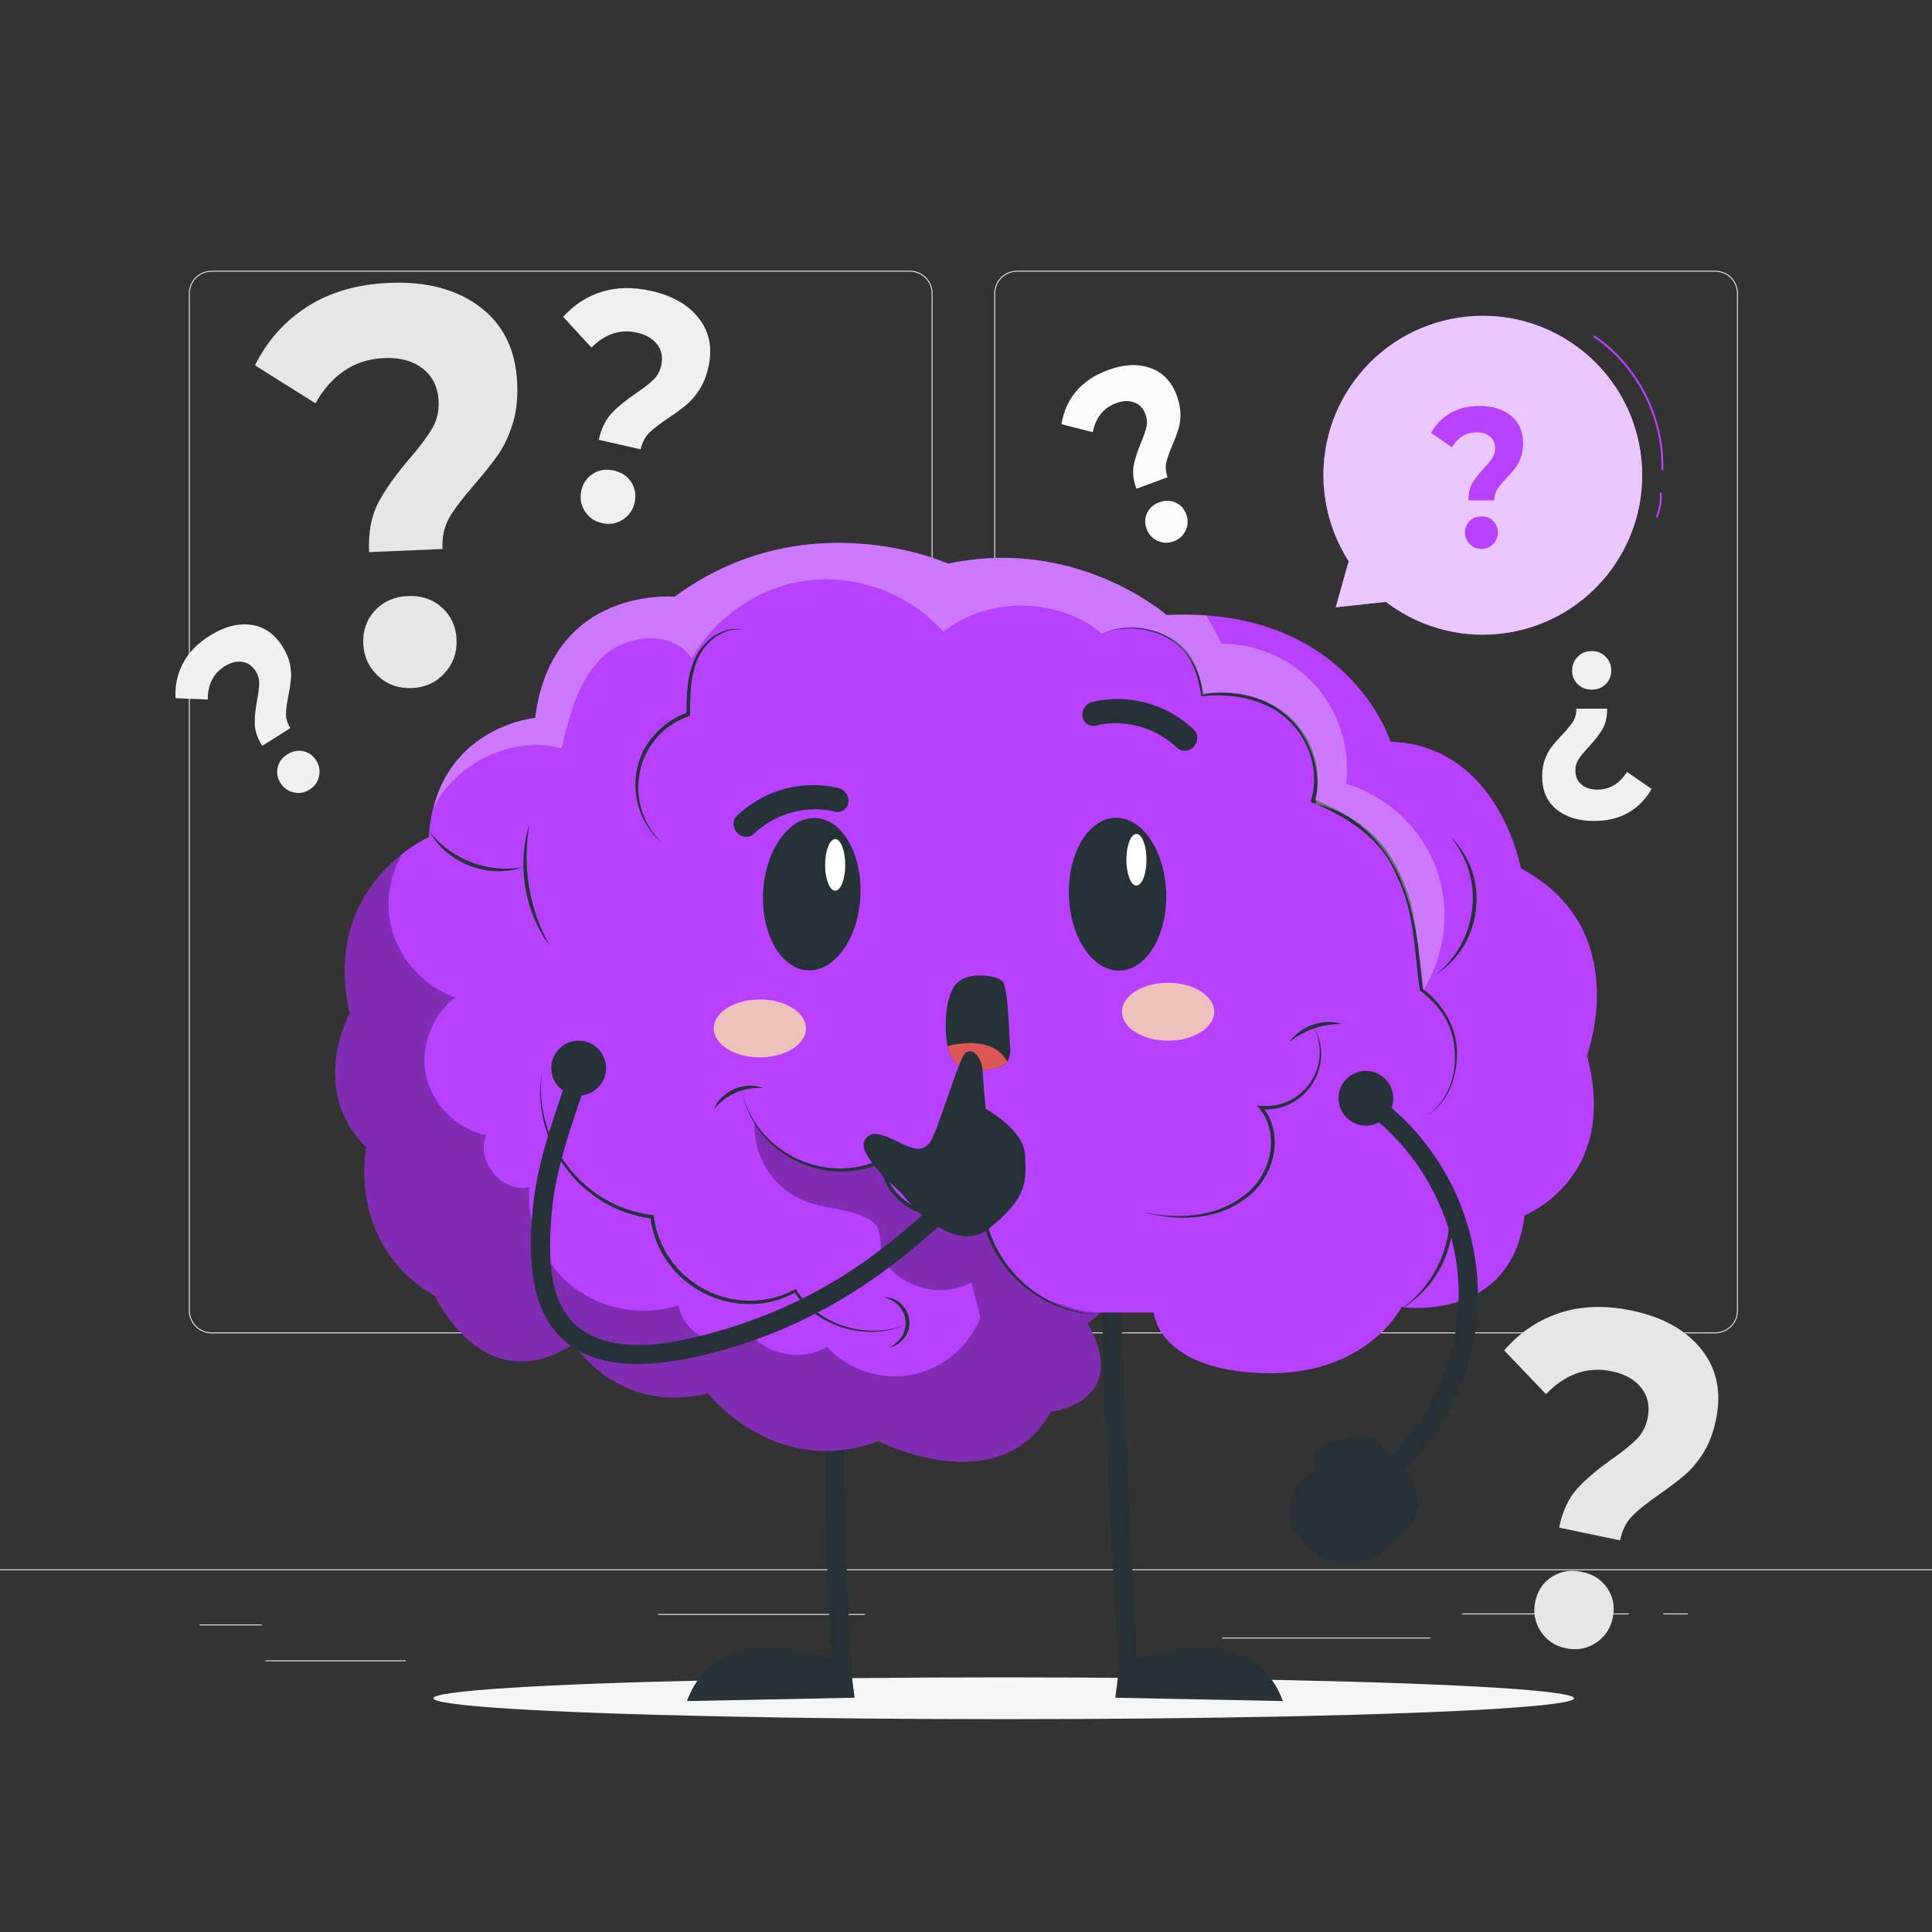 <svg xmlns="http://www.w3.org/2000/svg" viewBox="0 0 500 500"><rect x="0" y="0" width="500" height="500" fill="#333333" stroke="none"/><g id="freepik--background-complete--inject-4"><g><g><g><path d="M443.92,345.062h-180.746c-3.232,0-5.862-2.63-5.862-5.862V75.926c0-3.232,2.63-5.862,5.862-5.862h180.746c3.232,0,5.862,2.629,5.862,5.862V339.2c0,3.232-2.63,5.862-5.862,5.862ZM263.174,70.314c-3.095,0-5.612,2.518-5.612,5.612V339.2c0,3.095,2.518,5.612,5.612,5.612h180.746c3.095,0,5.612-2.518,5.612-5.612V75.926c0-3.094-2.518-5.612-5.612-5.612h-180.746Z" style="fill:#e0e0e0;"></path><path d="M235.493,345.062H54.746c-3.232,0-5.862-2.63-5.862-5.862V75.926c0-3.232,2.629-5.862,5.862-5.862H235.493c3.232,0,5.862,2.629,5.862,5.862V339.2c0,3.232-2.63,5.862-5.862,5.862ZM54.746,70.314c-3.094,0-5.612,2.518-5.612,5.612V339.2c0,3.095,2.518,5.612,5.612,5.612H235.493c3.095,0,5.612-2.518,5.612-5.612V75.926c0-3.094-2.518-5.612-5.612-5.612H54.746Z" style="fill:#e0e0e0;"></path></g><rect x="0" y="406.131" width="500" height=".25" style="fill:#e0e0e0;"></rect></g><rect x="51.672" y="420.396" width="16.06" height=".25" style="fill:#e0e0e0;"></rect><rect x="170.352" y="417.686" width="53.53" height=".25" style="fill:#e0e0e0;"></rect><rect x="68.732" y="429.686" width="36.25" height=".25" style="fill:#e0e0e0;"></rect><rect x="378.352" y="417.556" width="43.19" height=".25" style="fill:#e0e0e0;"></rect><rect x="430.452" y="417.556" width="6.33" height=".25" style="fill:#e0e0e0;"></rect><rect x="316.212" y="423.786" width="53.89" height=".25" style="fill:#e0e0e0;"></rect></g><path d="M408.147,385.3c2.217-2.441,5.244-5.013,9.079-7.717,2.812-1.978,4.931-3.693,6.359-5.145,1.432-1.451,2.368-3.242,2.813-5.374,.631-3.026,.102-5.635-1.588-7.824-1.689-2.189-4.24-3.638-7.653-4.349-3.277-.683-6.353-.491-9.227,.577-2.876,1.063-5.482,2.852-7.821,5.351l-10.831-11.352c4.019-4.629,8.816-7.86,14.396-9.687,5.577-1.828,11.781-2.03,18.61-.607,8.013,1.67,14.022,5.017,18.028,10.036,4.006,5.019,5.267,11.09,3.783,18.214-.7,3.357-1.784,6.205-3.253,8.546-1.469,2.342-3.066,4.253-4.792,5.727-1.723,1.478-3.906,3.138-6.542,4.982-3.14,2.164-5.495,4.044-7.063,5.638-1.568,1.594-2.627,3.702-3.174,6.323l-15.778-3.288c.887-4.258,2.437-7.606,4.654-10.05Zm-9.424,36.872c-1.513-2.341-1.98-4.904-1.399-7.691,.58-2.783,2.005-4.914,4.276-6.392,2.27-1.475,4.872-1.91,7.795-1.301,2.928,.61,5.135,2.047,6.627,4.306,1.492,2.262,1.947,4.785,1.367,7.568-.581,2.787-2.028,4.951-4.35,6.493-2.322,1.542-4.908,2.014-7.767,1.419-2.854-.595-5.04-2.061-6.55-4.402Z" style="fill:#e6e6e6;"></path><path d="M97.928,130.047c1.828-3.433,4.544-7.251,8.146-11.454,2.643-3.076,4.568-5.651,5.781-7.726,1.217-2.074,1.769-4.393,1.659-6.96-.156-3.643-1.516-6.473-4.082-8.487-2.566-2.014-5.902-2.931-10.01-2.755-3.945,.169-7.406,1.279-10.383,3.333-2.981,2.048-5.442,4.849-7.392,8.383l-15.673-9.842c3.255-6.457,7.803-11.541,13.655-15.246,5.847-3.706,12.883-5.734,21.103-6.085,9.646-.412,17.486,1.675,23.52,6.253,6.034,4.579,9.235,11.155,9.601,19.731,.173,4.042-.242,7.612-1.244,10.714-1.002,3.103-2.273,5.751-3.82,7.936-1.542,2.189-3.558,4.72-6.037,7.592-2.964,3.384-5.112,6.215-6.443,8.492-1.331,2.277-1.932,4.994-1.797,8.149l-18.994,.812c-.219-5.126,.583-9.402,2.41-12.84Zm-.095,44.89c-2.408-2.238-3.684-5.033-3.827-8.388-.143-3.35,.869-6.2,3.037-8.547,2.168-2.344,5.017-3.595,8.536-3.746,3.524-.151,6.464,.854,8.825,3.004,2.361,2.154,3.613,4.907,3.756,8.257,.143,3.355-.885,6.248-3.093,8.684-2.209,2.436-5.029,3.725-8.47,3.872-3.436,.147-6.36-.897-8.764-3.136Z" style="fill:#e6e6e6;"></path><path d="M158.297,106.946c1.56-1.655,3.68-3.389,6.359-5.205,1.964-1.328,3.447-2.484,4.451-3.467,1.006-.982,1.674-2.205,2.008-3.67,.473-2.079,.142-3.884-.995-5.415-1.137-1.531-2.877-2.562-5.221-3.096-2.251-.513-4.374-.419-6.37,.28-1.997,.696-3.817,1.896-5.461,3.589l-7.323-7.966c2.83-3.141,6.179-5.307,10.05-6.495,3.869-1.189,8.149-1.249,12.84-.181,5.504,1.254,9.604,3.639,12.302,7.151,2.698,3.512,3.49,7.715,2.375,12.608-.525,2.306-1.309,4.256-2.352,5.851-1.043,1.596-2.168,2.893-3.377,3.888-1.207,.997-2.734,2.114-4.575,3.352-2.193,1.452-3.841,2.718-4.942,3.797-1.102,1.079-1.859,2.519-2.269,4.319l-10.838-2.469c.666-2.925,1.778-5.213,3.337-6.87Zm-6.97,25.304c-1.014-1.633-1.302-3.406-.866-5.321,.435-1.912,1.445-3.363,3.03-4.353,1.584-.988,3.383-1.255,5.392-.797,2.011,.458,3.514,1.477,4.514,3.054,1,1.579,1.282,3.324,.846,5.236-.436,1.914-1.462,3.388-3.083,4.421-1.621,1.034-3.41,1.326-5.374,.879-1.961-.447-3.449-1.486-4.46-3.119Z" style="fill:#f0f0f0;"></path><path d="M414.695,188.736c-.826,1.404-2.031,2.952-3.613,4.647-1.161,1.24-2.012,2.283-2.557,3.129-.546,.846-.819,1.806-.819,2.882,0,1.527,.519,2.735,1.556,3.624s2.417,1.332,4.139,1.332c1.654,0,3.122-.403,4.404-1.209,1.284-.804,2.364-1.931,3.243-3.375l6.381,4.398c-1.477,2.643-3.471,4.689-5.986,6.135-2.513,1.446-5.493,2.169-8.938,2.169-4.043,0-7.286-1.013-9.729-3.037-2.443-2.024-3.664-4.832-3.664-8.427,0-1.694,.237-3.18,.712-4.461,.475-1.28,1.054-2.366,1.74-3.252,.684-.888,1.573-1.911,2.662-3.068,1.301-1.363,2.25-2.509,2.848-3.438,.598-.929,.897-2.055,.897-3.377h7.961c0,2.148-.412,3.924-1.238,5.329Zm.842-18.78c.968,.98,1.451,2.172,1.451,3.578,0,1.404-.474,2.579-1.424,3.522-.949,.942-2.163,1.415-3.639,1.415-1.477,0-2.689-.473-3.639-1.415-.949-.943-1.424-2.118-1.424-3.522,0-1.406,.482-2.598,1.449-3.578,.968-.98,2.171-1.469,3.613-1.469,1.44,0,2.645,.489,3.611,1.469Z" style="fill:#f0f0f0;"></path><path d="M65.931,187.448c-.054-1.757,.154-3.864,.623-6.322,.346-1.8,.523-3.242,.533-4.328,.012-1.087-.292-2.12-.912-3.103-.879-1.394-2.048-2.199-3.507-2.412s-2.973,.176-4.545,1.167c-1.51,.952-2.618,2.165-3.324,3.638-.71,1.473-1.046,3.124-1.017,4.948l-8.357-.342c-.173-3.264,.47-6.279,1.933-9.046,1.462-2.767,3.766-5.142,6.911-7.125,3.691-2.328,7.235-3.269,10.63-2.828,3.395,.441,6.127,2.302,8.196,5.583,.975,1.546,1.614,3.04,1.918,4.482,.304,1.442,.4,2.766,.284,3.971-.113,1.205-.336,2.65-.663,4.333-.403,1.993-.61,3.586-.621,4.778-.011,1.192,.363,2.393,1.125,3.6l-7.268,4.583c-1.237-1.961-1.882-3.819-1.938-5.577Zm10.042,17.629c-1.447-.337-2.575-1.147-3.385-2.431-.808-1.282-1.051-2.627-.728-4.035,.324-1.406,1.161-2.537,2.507-3.386,1.349-.85,2.727-1.117,4.136-.803,1.41,.315,2.519,1.113,3.327,2.395,.809,1.284,1.056,2.65,.737,4.101-.319,1.452-1.136,2.59-2.453,3.421-1.315,.829-2.696,1.076-4.142,.738Z" style="fill:#f0f0f0;"></path><path d="M293.373,120.629c.31-1.73,.95-3.749,1.917-6.056,.711-1.689,1.182-3.064,1.416-4.125,.236-1.061,.152-2.135-.251-3.224-.572-1.546-1.549-2.575-2.932-3.085-1.383-.511-2.945-.443-4.688,.202-1.674,.619-3.009,1.577-4.005,2.872-.999,1.294-1.669,2.84-2.018,4.631l-8.106-2.062c.505-3.229,1.758-6.046,3.762-8.451,2.002-2.405,4.748-4.252,8.235-5.542,4.093-1.514,7.754-1.702,10.985-.569,3.23,1.134,5.519,3.519,6.864,7.158,.634,1.715,.951,3.308,.95,4.782-.001,1.474-.181,2.789-.543,3.943-.36,1.156-.876,2.523-1.545,4.103-.806,1.867-1.338,3.382-1.595,4.546-.257,1.164-.139,2.416,.356,3.755l-8.059,2.981c-.804-2.175-1.052-4.126-.742-5.857Zm6.179,19.325c-1.346-.629-2.282-1.655-2.809-3.078-.526-1.421-.485-2.788,.122-4.098,.608-1.309,1.66-2.242,3.153-2.794,1.495-.553,2.899-.529,4.213,.069,1.314,.6,2.234,1.61,2.76,3.032,.527,1.423,.485,2.811-.127,4.164-.613,1.354-1.647,2.299-3.107,2.839-1.458,.539-2.86,.496-4.205-.135Z" style="fill:#fafafa;"></path></g><g id="freepik--Shadow--inject-4"><ellipse cx="259.753" cy="439.512" rx="147.605" ry="5.41" style="fill:#f5f5f5;"></ellipse></g><g id="freepik--Brain--inject-4"><g><g><g><path d="M220.615,435.631c-1.21-18.671-1.91-37.375-2.086-56.085-.05-5.298-.057-10.597-.025-15.895,.019-3.218-4.98-3.222-5,0-.113,18.71,.283,37.423,1.204,56.111,.261,5.292,.564,10.582,.907,15.869,.087,1.348,1.087,2.5,2.5,2.5,1.286,0,2.588-1.146,2.5-2.5h0Z" style="fill:#263238;"></path><path d="M220.103,431.271s-33.106-15.62-42.324,8.962l43.392-.861-1.068-8.101Z" style="fill:#263238;"></path></g><g><path d="M294.614,435.631c-.51-9.026-.99-18.053-1.458-27.081-.879-16.948-1.72-33.9-2.372-50.858-.281-7.306-.559-14.617-.607-21.929-.021-3.216-5.021-3.223-5,0,.098,14.744,.881,29.496,1.566,44.221,.715,15.353,1.507,30.702,2.341,46.049,.174,3.199,.349,6.399,.53,9.598,.181,3.199,5.182,3.22,5,0h0Z" style="fill:#263238;"></path><path d="M289.698,431.271s33.106-15.62,42.324,8.962l-43.392-.861,1.068-8.101Z" style="fill:#263238;"></path></g></g><g><path d="M138.507,185.777s-25.652,2.375-27.552,30.877c0,0-28.027,12.351-20.426,45.603,0,0-10.926,19.476,4.275,34.677,0,0-5.225,25.177,17.814,38.478,0,0,12.588,27.552,35.865,12.351,0,0,11.401,18.526,34.677,12.826,0,0,17.576,22.327,44.178,12.351,0,0,31.352,16.151,44.653-7.601,0,0,20.901-2.375,9.501-22.802l3.403-2.85h13.698s.95,14.726,28.027,15.676c27.077,.95,36.102-17.101,36.102-17.101,0,0,28.502,4.275,31.827-23.752,0,0,24.702-9.501,16.151-41.328,0,0,12.351-32.777-17.101-48.453,0,0-5.7-31.827-33.727-32.777,0,0-10.926-35.152-57.954-32.777,0,0-23.277-20.426-56.529-13.301,0,0-36.578-16.626-70.78,8.551,0,0-31.827-2.85-36.102,31.352Z" style="fill:#B840FF;"></path><g style="opacity:.3;"><path d="M253.386,312.762c-9.176,5.28-24.723-.979-24.786-12.48-12.388,4.813-25.844,1.704-33.329-9.88-.298,10.282,5.952,18.824,15.916,21.382,4.666,1.198,11.447,1.584,15.069,4.76,2.382,2.089,.973,7.581,2.792,10.175,4.805,6.851,14.998,9.221,22.333,5.194,.78,3.014,1.559,6.028,2.339,9.042-2.884,7.52-9.831,13.337-17.742,14.853-7.91,1.516-16.516-1.319-21.977-7.24-6.114,3.673-14.765,2.346-19.498-2.989-6.547,4.956-17.74,.345-18.897-7.784-9.223,3.018-19.904,1.111-27.512-4.911-7.609-6.023-11.917-15.981-11.097-25.65-7.023,1.635-14.06-6.856-11.15-13.453-7.512-1.528-13.856-7.745-15.536-15.224-1.68-7.479,1.397-15.812,7.534-20.405-8.344-2.878-14.938-10.346-16.761-18.982-1.293-6.123-.145-12.672,2.932-18.108-7.745,6.107-18.564,18.983-13.486,41.198,0,0-10.926,19.476,4.275,34.678,0,0-5.225,25.177,17.814,38.478,0,0,12.588,27.552,35.865,12.351,0,0,11.401,18.526,34.677,12.826,0,0,17.576,22.326,44.178,12.351,0,0,31.352,16.151,44.653-7.601,0,0,20.901-2.375,9.501-22.802l3.403-2.85h1.357c-5.029,.281-8.316-1.015-12.13-2.231-10.558-3.366-18.45-13.852-20.736-24.695Z"></path></g><g><path d="M111.139,215.195c4.859,6.278,12.768,9.901,20.676,9.595l1.701-.115c.561-.09,1.127-.169,1.699-.241-.545,.176-1.096,.345-1.653,.502l-1.702,.342-1.733,.16c-7.54,.412-15.327-3.564-18.988-10.243h0Z" style="fill:#263238;"></path><path d="M137.062,213.168c-1.709,9.377-.574,19.205,3.345,27.894,.486,1.095,1.264,2.627,1.814,3.68-.4-.557-.794-1.121-1.179-1.693-5.566-8.721-7.177-20.017-3.98-29.882h0Z" style="fill:#263238;"></path><path d="M171.363,218.139c-8.29-6.794-9.326-20.009-2.011-27.931,2.288-2.637,5.274-4.691,8.61-5.781l-.323,.447c.055-5.062,.117-10.406,2.49-15.036,2.264-4.479,7.482-8.21,12.611-6.772-5.084-1.053-9.904,2.691-11.994,7.074-2.128,4.585-2.155,9.755-2.16,14.738l0,.335-.323,.112c-13.915,4.889-17.566,22.611-6.901,32.815h0Z" style="fill:#263238;"></path><path d="M285.189,163.952c7.846-3.389,19.688-.858,23.643,7.254,1.397,2.685,2.16,5.631,2.685,8.573l-.35-.267c7.841-.855,16.446,.475,22.491,5.937,6.013,5.332,8.937,14.169,6.526,21.957l-.27-.584c4.685,1.92,9.292,4.216,13.304,7.413,6.16,4.722,9.661,11.994,11.867,19.281,1.732,7.415,2.259,15.014,3.143,22.547l-.155-.273c5.165,3.859,8.955,9.881,8.991,16.455,.113,6.318-2.198,13.311-7.981,16.533,8.102-5.01,9.433-17.674,4.841-25.464-1.572-2.723-3.837-4.987-6.333-6.89l-.135-.103-.02-.171c-1.439-9.876-1.331-20.301-5.936-29.372-3.808-9.737-12.986-15.544-22.349-19.249,2.558-7.474-.226-16.248-6.068-21.439-5.851-5.304-14.182-6.696-21.852-5.937l-.302,.027c-.484-3.009-1.203-6.016-2.574-8.73-3.794-8.028-15.368-10.675-23.166-7.5h0Z" style="fill:#263238;"></path><path d="M362.52,338.754c10.599-7.235,15.543-21.594,10.89-33.673-1.428-4.008-3.735-7.686-6.707-10.748,3.299,2.788,5.812,6.468,7.426,10.475,5.165,12.18-.07,27.487-11.609,33.946h0Z" style="fill:#263238;"></path><path d="M371.647,252.137c9.359-7.278,12.363-20.966,6.555-31.368-.763-1.485-1.711-2.873-2.763-4.19,1.221,1.167,2.265,2.516,3.188,3.945,6.7,10.34,3.525,25.109-6.98,31.614h0Z" style="fill:#263238;"></path><path d="M295.985,313.723c8.565,1.777,18.223,1.459,25.434-3.937,7.211-4.877,10.207-15.757,4.566-22.853l-.676-.834,1.068,.1c11.116,.929,18.723-10.733,13.506-20.653,5.982,9.952-1.985,22.53-13.589,21.552l.392-.734c6.133,7.588,2.929,18.972-4.756,24.123-7.452,5.42-17.375,5.531-25.944,3.236h0Z" style="fill:#263238;"></path><path d="M184.715,287.152c1.819-4.775,8.092-7.496,12.819-5.549-4.996-.38-9.68,1.643-12.819,5.549h0Z" style="fill:#263238;"></path><path d="M192.229,283.365c4.24,15.417,21.84,23.466,36.176,16.508l.716-.342-.07,.79c-.452,5.534,3.853,10.541,8.84,12.428,5.384,2.061,11.415,1.244,16.806-.466,1.491,14.904,14.563,27.236,29.571,27.918-15.028-.097-28.61-12.317-30.39-27.276l.577,.369c-2.717,.849-5.535,1.446-8.404,1.594-2.861,.148-5.794-.179-8.514-1.209-5.383-2.066-9.896-7.44-9.387-13.438l.646,.448c-14.683,7.112-32.869-1.477-36.566-17.325h0Z" style="fill:#263238;"></path><path d="M140.42,276.575c-3.041,18.03,10.261,35.821,28.39,37.863l.355,.044,.045,.357c2.208,17.185,21.094,26.992,36.43,18.91l.313-.164,.183,.294c5.814,9.24,18.757,13.116,28.771,8.694-10.048,4.869-23.318,1.084-29.407-8.288l.496,.13c-15.739,8.607-35.594-1.638-37.702-19.463l.4,.401c-18.528-2.143-31.981-20.53-28.275-38.778h0Z" style="fill:#263238;"></path><path d="M228.663,335.764c5.326-.319,8.771,6.308,5.372,10.492-.963,1.309-2.426,2.25-3.977,2.469,6.385-2.866,5.452-11.524-1.395-12.96h0Z" style="fill:#263238;"></path><path d="M333.646,269.723c2.886-4.241,8.909-6.295,13.783-4.689-5.1-.104-9.807,1.491-13.783,4.689h0Z" style="fill:#263238;"></path></g><g style="opacity:.3;"><path d="M368.4,256.108c5.848-9.285,7.072-21.333,3.21-31.605s-12.72-18.529-23.237-21.662c1.121-9.083-1.847-18.593-7.936-25.427-6.088-6.833-15.195-10.874-24.346-10.804-1.131-2.556-2.474-4.991-3.969-7.326-3.203-.229-6.584-.291-10.204-.109,0,0-23.277-20.426-56.529-13.301,0,0-36.578-16.626-70.78,8.551,0,0-31.827-2.85-36.102,31.352,0,0-20.889,1.942-26.359,23.273,5.928-11.651,20.412-18.825,33.2-15.38,1.982-8.553,4.253-17.629,10.632-23.662,6.379-6.033,18.309-6.971,23.057,.415,6.234-11.125,18.056-18.925,30.737-20.28,12.68-1.355,25.884,3.771,34.328,13.327,11.636-9.157,29.67-8.945,41.087,.483,5.442-2.521,12.132-2.137,17.251,.988,5.119,3.126,8.515,8.901,8.759,14.894,7.864-1.981,16.679,.376,22.504,6.018,5.825,5.641,8.464,14.376,6.737,22.299,9.825,1.724,17.61,9.746,21.735,18.828,4.125,9.082,5.202,19.206,6.225,29.129Z" style="fill:#fff;"></path></g><g><g><g><path d="M301.729,229.548c.859,10.876-4.046,20.526-10.956,21.558-6.907,1.032-13.203-6.946-14.062-17.82-.861-10.873,4.043-20.526,10.952-21.558,6.907-1.032,13.203,6.946,14.066,17.821Z" style="fill:#263238;"></path><path d="M306.919,194.28c-.806,.09-1.625-.145-2.25-.722-9.748-9.025-20.723-5.856-20.851-5.819-1.626,.474-3.272-.447-3.645-2.107-.368-1.658,.665-3.399,2.313-3.898,.574-.169,14.348-4.161,26.444,7.045,1.204,1.116,1.229,3.094,.055,4.415-.569,.634-1.312,1.003-2.066,1.087Z" style="fill:#263238;"></path><path d="M197.629,229.233c-1.128,10.825,3.535,20.576,10.416,21.781,6.879,1.206,13.371-6.59,14.499-17.414,1.13-10.822-3.532-20.576-10.412-21.782-6.879-1.206-13.371,6.59-14.503,17.415Z" style="fill:#263238;"></path><path d="M192.773,216.56c.806,.09,1.625-.145,2.25-.722,9.748-9.025,20.723-5.856,20.85-5.819,1.626,.474,3.272-.447,3.645-2.107,.368-1.658-.665-3.4-2.313-3.898-.574-.169-14.348-4.161-26.444,7.045-1.204,1.116-1.229,3.094-.055,4.415,.569,.634,1.312,1.003,2.066,1.087Z" style="fill:#263238;"></path></g><path d="M218.745,223.835c0,3.688-1.165,6.678-2.601,6.678-1.437,0-2.601-2.99-2.601-6.678s1.165-6.678,2.601-6.678c1.437,0,2.601,2.99,2.601,6.678Z" style="fill:#fff;"></path><path d="M296.707,222.5c0,3.688-1.165,6.678-2.601,6.678-1.437,0-2.602-2.99-2.602-6.678s1.165-6.678,2.602-6.678c1.437,0,2.601,2.99,2.601,6.678Z" style="fill:#fff;"></path></g><ellipse cx="196.647" cy="266.158" rx="11.932" ry="7.493" style="fill:#eec1bb;"></ellipse><ellipse cx="302.299" cy="261.837" rx="11.932" ry="7.493" style="fill:#eec1bb;"></ellipse></g><path d="M261.39,270.313c-.297-4.115-.348-8.255-.891-12.344-.18-1.349-.35-2.135-.661-3.314-.448-1.704-4.233-2.065-4.233-2.065-3.318-.456-7.364,.111-8.995,3.268-1.631,3.157-1.93,6.913-1.845,10.528,.084,3.584,.774,7.636,3.567,9.569,2.31,1.598,5.298,1.205,8.008,.753,1.696-.282,3.597-.703,4.523-2.265,.706-1.192,.629-2.718,.527-4.13Z" style="fill:#263238;"></path><path d="M245.257,270.721c.484,2.135,1.394,4.071,3.075,5.234,2.31,1.598,5.298,1.205,8.008,.753,1.585-.264,3.339-.661,4.318-1.986-3.556-6.62-13.116-4.643-15.401-4.002Z" style="fill:#dc5753;"></path></g><g><path d="M233.02,308.517s-11.558-9.751-9.212-13.48c1.25-1.987,2.948-2.299,7.931,.144s6.573,2.901,8.653,.821c2.08-2.081,7.712-22.38,9.536-23.601,1.824-1.222,4.204,1.045,4.396,5.057,.192,4.012,.801,9.549,.801,9.549,0,0,9.752,5.206,10.137,11.842,.385,6.636,.801,10.936-9.131,18.971-9.932,8.035-23.111-9.301-23.111-9.301Z" style="fill:#263238;"></path><path d="M147.276,277.451c-3.678,11.1-7.834,21.985-9.217,33.673-.715,6.037-.978,12.299-.227,18.345,.722,5.816,2.535,11.522,6.582,15.909,8.253,8.948,21.903,8.421,32.867,6.344,11.886-2.251,23.542-6.462,34.276-12.015,11.924-6.169,22.711-14.304,32.528-23.424,2.362-2.195-1.179-5.724-3.536-3.536-8.281,7.694-17.237,14.626-27.072,20.228-10.054,5.728-20.867,9.936-32.091,12.727-9.615,2.391-21.823,4.517-30.617-1.407-9.314-6.275-8.813-19.893-8.045-29.746,.971-12.454,5.481-24.019,9.374-35.769,1.014-3.061-3.813-4.374-4.821-1.329h0Z" style="fill:#263238;"></path><path d="M156.831,275.885c.295,3.904-2.631,7.309-6.535,7.604s-7.309-2.631-7.604-6.535c-.295-3.904,2.631-7.309,6.535-7.604,3.904-.295,7.309,2.631,7.604,6.535Z" style="fill:#263238;"></path></g><g><path d="M342.638,379.53c2.031-2.129,1.678,7.911-.882,2.988-2.56-4.924-2.288-6.629-.331-7.925,3.673-2.433,13.552-2.727,13.552-2.727,0,0,17.642,12.766,9.844,22.885-7.798,10.119-12.107,9.804-18.75,9.576-6.643-.228-12.078-9.855-12.078-9.855,0,0-.707-7.646,1.757-10.287,2.464-2.642,6.889-4.654,6.889-4.654Z" style="fill:#263238;"></path><path d="M352.234,286.859c11.519,7.969,19.861,20.23,23.423,33.742,3.638,13.804,1.823,28.615-4.684,41.294-3.728,7.265-8.857,13.677-15.164,18.867-1.043,.859-.89,2.646,0,3.536,1.032,1.032,2.49,.861,3.536,0,11.887-9.784,19.982-24.154,22.376-39.351,2.401-15.24-.952-30.905-9.223-43.928-4.626-7.284-10.645-13.569-17.741-18.478-1.111-.769-2.776-.206-3.42,.897-.726,1.242-.217,2.65,.897,3.42h0Z" style="fill:#263238;"></path><path d="M360.585,284.23c0,3.916-3.174,7.09-7.09,7.09s-7.09-3.174-7.09-7.09,3.174-7.09,7.09-7.09,7.09,3.174,7.09,7.09Z" style="fill:#263238;"></path></g></g></g><g id="freepik--Speech_Bubble--inject-4"><g><g><path d="M408.241,89.79c-18.337-13.531-44.172-9.635-57.703,8.703-10.446,14.157-10.465,32.761-1.512,46.743l-3.334,11.937,13.019-1.411c.183,.14,.344,.297,.53,.434,18.337,13.531,44.172,9.634,57.703-8.703,13.531-18.338,9.635-44.172-8.703-57.703Z" style="fill:#B840FF;"></path><path d="M408.241,89.79c-18.337-13.531-44.172-9.635-57.703,8.703-10.446,14.157-10.465,32.761-1.512,46.743l-3.334,11.937,13.019-1.411c.183,.14,.344,.297,.53,.434,18.337,13.531,44.172,9.634,57.703-8.703,13.531-18.338,9.635-44.172-8.703-57.703Z" style="fill:#fff; opacity:.7;"></path><path d="M430.208,121.741h-.008c-.138-.004-.246-.119-.242-.257,.393-13.275-6.446-26.682-17.424-34.156-.114-.078-.144-.233-.066-.347,.078-.114,.234-.144,.348-.066,11.115,7.567,18.04,21.142,17.643,34.584-.004,.136-.115,.243-.25,.243Z" style="fill:#B840FF;"></path><path d="M428.828,133.9c-.03,0-.061-.005-.09-.017-.129-.05-.193-.194-.144-.323,.721-1.871,1.054-3.916,.964-5.915-.006-.138,.101-.255,.239-.261l.011-0c.133,0,.244,.104,.25,.239,.093,2.067-.252,4.183-.997,6.117-.038,.099-.133,.16-.233,.16Z" style="fill:#B840FF;"></path></g><path d="M381.063,125.019c.695-1.18,1.708-2.482,3.038-3.907,.976-1.042,1.692-1.919,2.15-2.631,.459-.711,.688-1.519,.688-2.423,0-1.284-.436-2.3-1.308-3.047-.872-.747-2.032-1.12-3.48-1.12-1.39,0-2.624,.339-3.703,1.016-1.079,.676-1.987,1.624-2.727,2.838l-5.365-3.698c1.242-2.223,2.918-3.942,5.033-5.158,2.113-1.216,4.618-1.823,7.515-1.823,3.399,0,6.126,.852,8.18,2.553,2.054,1.701,3.081,4.063,3.081,7.085,0,1.424-.2,2.674-.599,3.75-.399,1.077-.886,1.989-1.463,2.734-.575,.747-1.322,1.607-2.238,2.58-1.093,1.146-1.892,2.11-2.394,2.89-.503,.781-.755,1.728-.755,2.84h-6.694c0-1.806,.346-3.299,1.041-4.48Zm-.708,15.79c-.814-.824-1.22-1.826-1.22-3.008,0-1.181,.399-2.168,1.197-2.961,.798-.792,1.819-1.189,3.059-1.189,1.242,0,2.261,.397,3.059,1.189,.798,.793,1.197,1.78,1.197,2.961,0,1.182-.405,2.185-1.219,3.008-.814,.824-1.825,1.235-3.038,1.235-1.211,0-2.224-.411-3.036-1.235Z" style="fill:#B840FF;"></path></g></g></svg>
